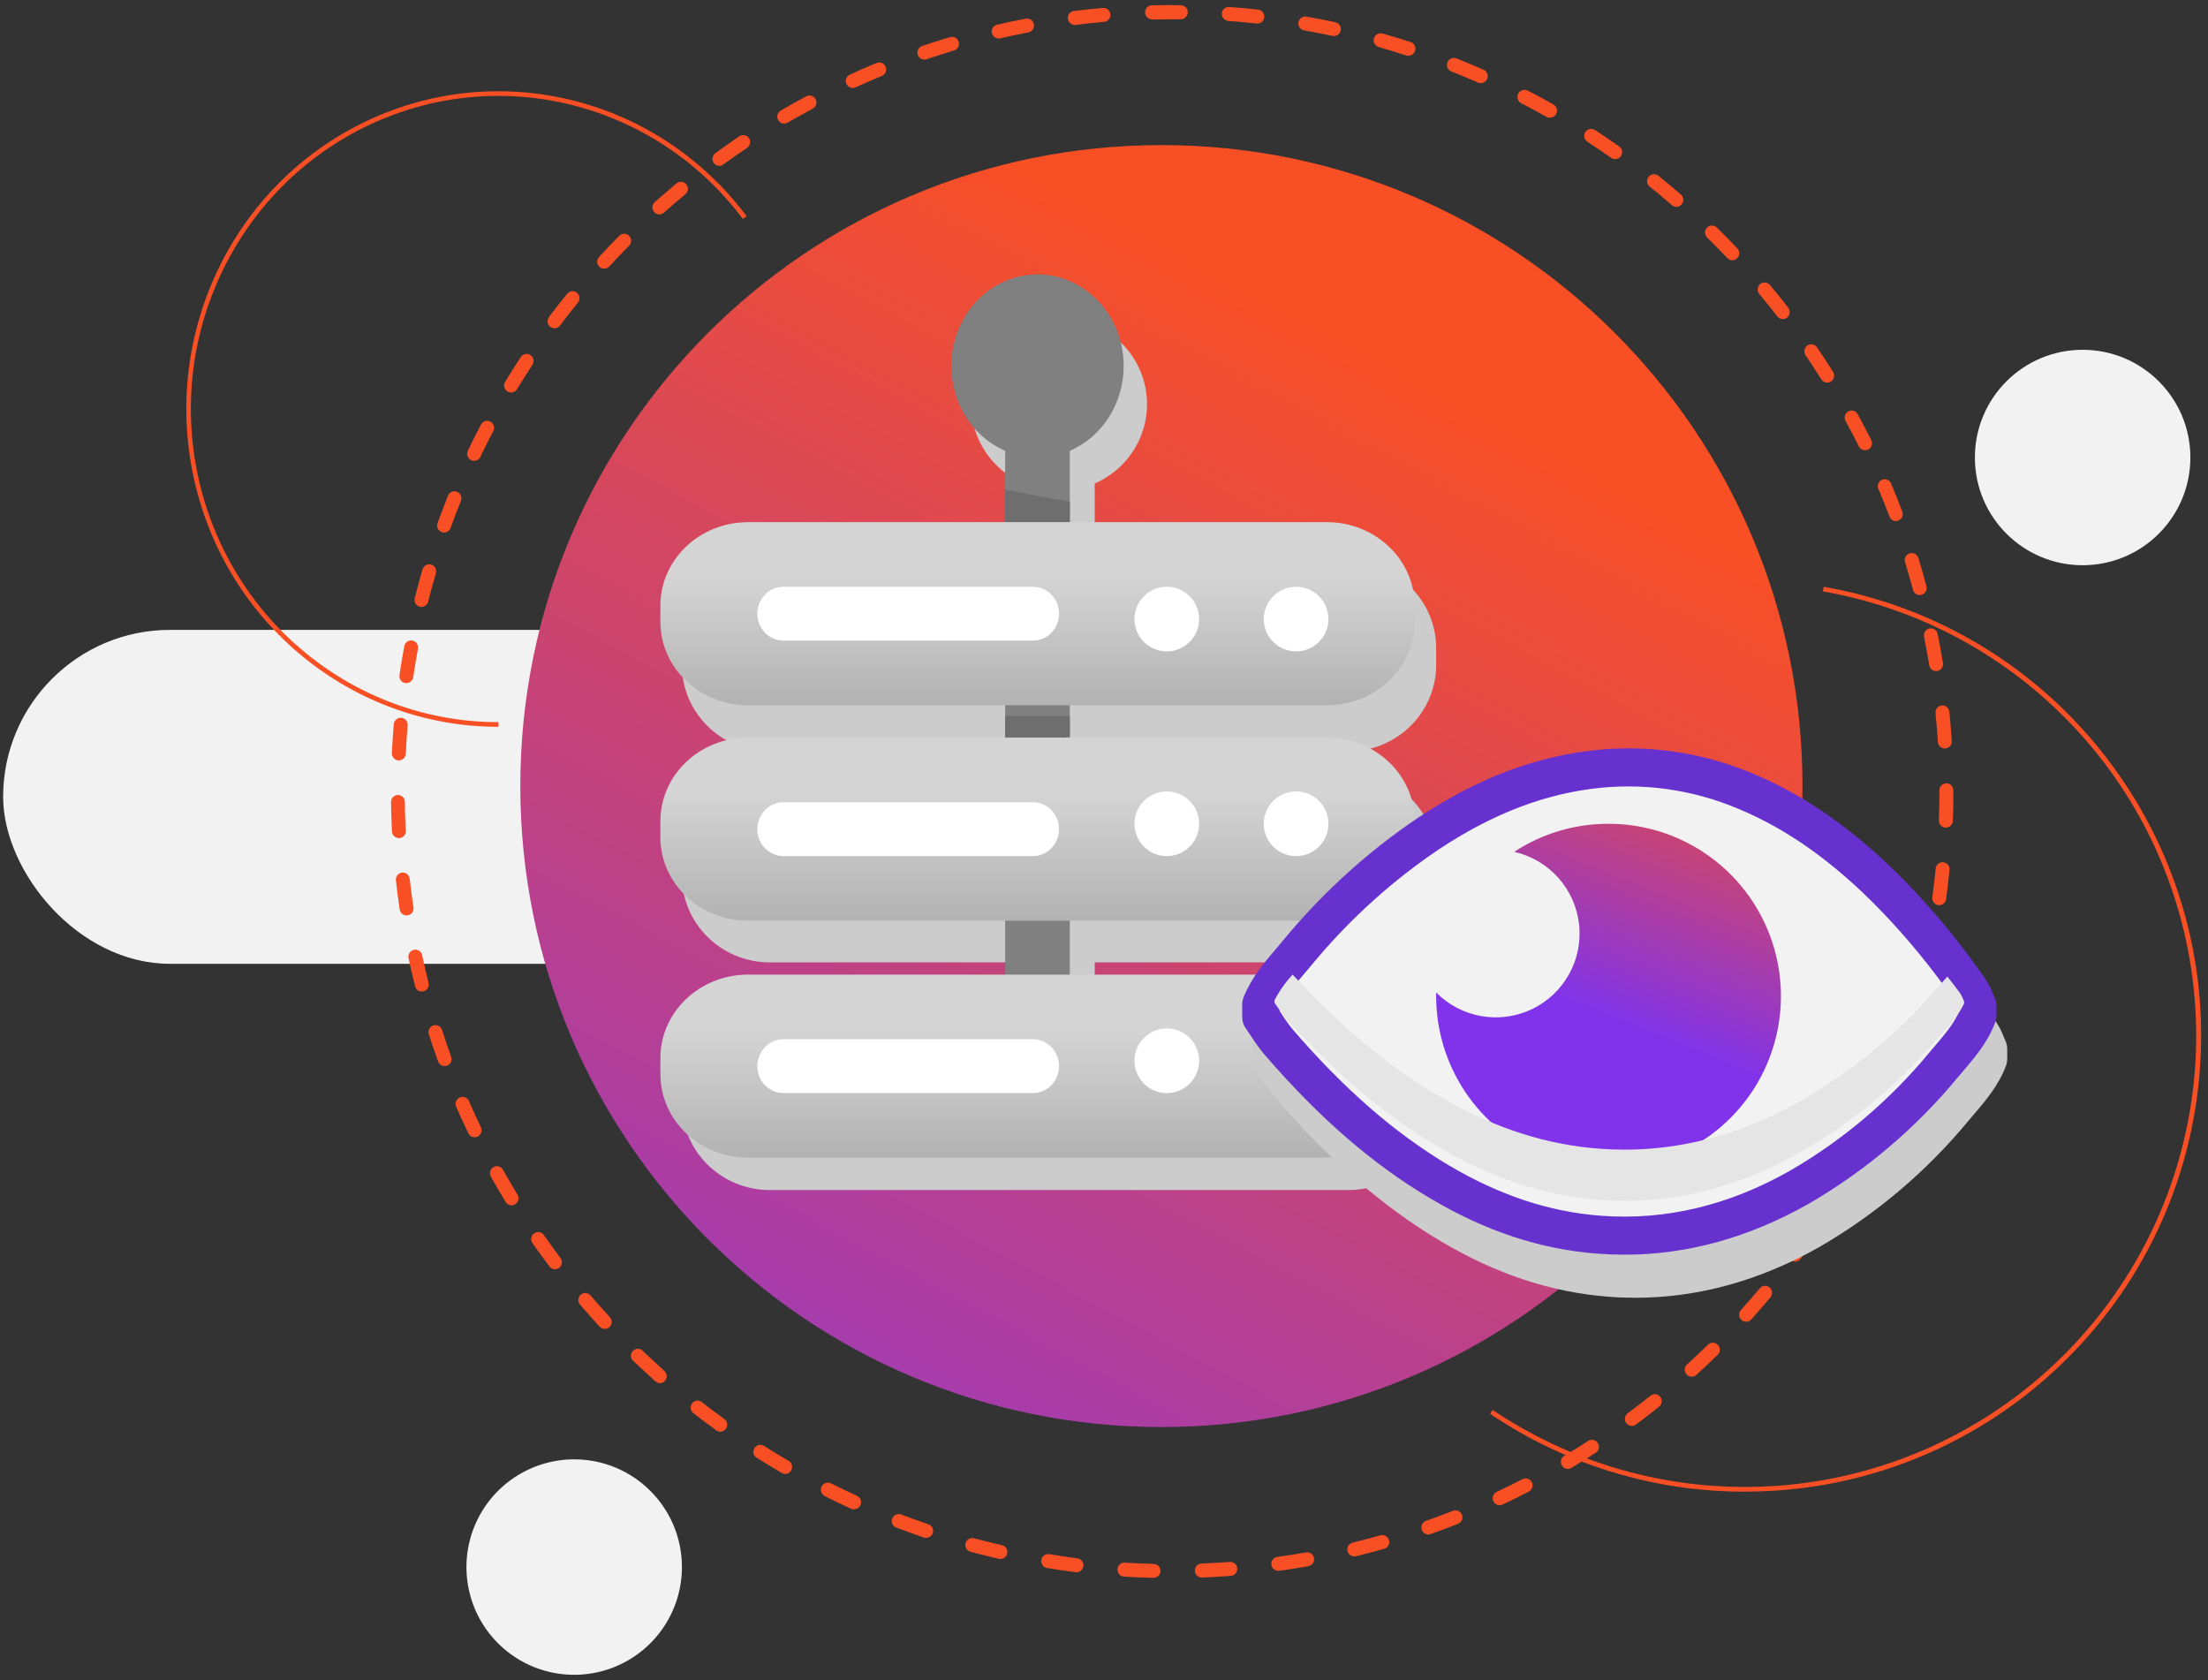 <svg width="205" height="156" viewBox="0 0 205 156" fill="none" xmlns="http://www.w3.org/2000/svg">
<rect x="0" y="0" width="205" height="156" fill="#333333" stroke="none"/>
<rect x="0.291" y="58.475" width="127.046" height="31.002" rx="15.501" fill="#F2F2F2"/>
<path fill-rule="evenodd" clip-rule="evenodd" d="M203.364 42.473C203.364 47.997 198.885 52.474 193.361 52.474C187.836 52.474 183.357 47.997 183.357 42.473C183.357 36.95 187.836 32.473 193.361 32.473C198.885 32.473 203.364 36.95 203.364 42.473Z" fill="#F2F2F2"/>
<path fill-rule="evenodd" clip-rule="evenodd" d="M63.313 145.461C63.322 149.507 60.889 153.16 57.152 154.714C53.414 156.268 49.109 155.418 46.243 152.559C43.378 149.7 42.519 145.397 44.066 141.658C45.613 137.919 49.262 135.48 53.31 135.48C58.827 135.48 63.303 139.945 63.313 145.461Z" fill="#F2F2F2"/>
<path fill-rule="evenodd" clip-rule="evenodd" d="M107.83 132.48C140.703 132.48 167.351 105.839 167.351 72.976C167.351 40.112 140.703 13.471 107.83 13.471C74.957 13.471 48.308 40.112 48.308 72.976C48.308 105.839 74.957 132.48 107.83 132.48Z" fill="url(#paint0_linear)"/>
<path fill-rule="evenodd" clip-rule="evenodd" d="M107.067 146.481C106.169 146.461 105.256 146.422 104.358 146.367C104.002 146.345 103.731 146.037 103.753 145.679C103.774 145.321 104.08 145.048 104.436 145.07C105.318 145.125 106.216 145.16 107.099 145.184C107.454 145.184 107.743 145.474 107.743 145.832C107.743 146.191 107.454 146.481 107.099 146.481H107.067ZM111.545 146.453C111.207 146.434 110.941 146.155 110.934 145.814C110.928 145.473 111.184 145.184 111.522 145.152C112.408 145.121 113.302 145.07 114.184 145.003C114.414 144.986 114.636 145.094 114.766 145.286C114.895 145.479 114.913 145.726 114.812 145.935C114.712 146.144 114.508 146.283 114.278 146.3C113.38 146.367 112.47 146.418 111.573 146.453H111.545ZM99.939 145.954H99.861C98.967 145.844 98.061 145.714 97.175 145.561C96.842 145.484 96.626 145.16 96.681 144.821C96.736 144.482 97.042 144.243 97.382 144.276C98.252 144.421 99.138 144.547 100.017 144.669C100.358 144.707 100.61 145.008 100.589 145.353C100.569 145.698 100.282 145.966 99.939 145.962V145.954ZM118.701 145.828C118.354 145.841 118.06 145.574 118.036 145.225C118.012 144.877 118.266 144.572 118.611 144.535C119.49 144.413 120.372 144.276 121.243 144.122C121.471 144.078 121.705 144.162 121.855 144.34C122.006 144.519 122.049 144.765 121.968 144.985C121.887 145.204 121.695 145.363 121.465 145.4C120.579 145.557 119.681 145.699 118.787 145.824L118.701 145.828ZM92.884 144.712C92.836 144.718 92.788 144.718 92.74 144.712C91.861 144.512 90.975 144.291 90.105 144.06C89.761 143.966 89.557 143.61 89.65 143.264C89.743 142.917 90.096 142.712 90.44 142.806C91.291 143.034 92.162 143.25 93.025 143.446C93.345 143.519 93.56 143.822 93.524 144.15C93.488 144.479 93.212 144.728 92.884 144.728V144.712ZM125.74 144.492C125.442 144.495 125.181 144.289 125.112 143.997C125.028 143.647 125.241 143.296 125.588 143.211C126.443 143.006 127.31 142.778 128.164 142.534C128.507 142.437 128.864 142.637 128.961 142.983C129.058 143.328 128.859 143.687 128.516 143.784C127.645 144.032 126.763 144.264 125.892 144.476C125.837 144.489 125.781 144.494 125.725 144.492H125.74ZM85.982 142.766C85.913 142.767 85.844 142.757 85.779 142.735C84.92 142.444 84.057 142.137 83.214 141.815C82.881 141.688 82.713 141.313 82.839 140.978C82.965 140.642 83.338 140.473 83.671 140.6C84.498 140.915 85.346 141.218 86.189 141.501C86.492 141.599 86.678 141.906 86.626 142.223C86.575 142.54 86.301 142.771 85.982 142.766ZM132.611 142.452C132.296 142.452 132.027 142.224 131.975 141.911C131.923 141.598 132.103 141.293 132.4 141.19C133.228 140.899 134.067 140.585 134.895 140.258C135.11 140.171 135.354 140.206 135.536 140.351C135.718 140.495 135.809 140.727 135.774 140.957C135.739 141.188 135.584 141.382 135.367 141.465C134.524 141.799 133.669 142.118 132.826 142.416C132.752 142.444 132.674 142.456 132.596 142.452H132.611ZM79.298 140.129C79.207 140.128 79.116 140.108 79.033 140.07C78.213 139.696 77.385 139.303 76.577 138.891C76.254 138.73 76.121 138.336 76.281 138.01C76.44 137.684 76.832 137.551 77.155 137.711C77.936 138.104 78.76 138.497 79.564 138.863C79.844 138.987 79.998 139.292 79.934 139.593C79.87 139.894 79.604 140.108 79.298 140.105V140.129ZM139.24 139.736C138.936 139.738 138.672 139.526 138.606 139.228C138.54 138.929 138.691 138.625 138.967 138.497C139.748 138.128 140.56 137.731 141.352 137.318C141.557 137.212 141.803 137.224 141.997 137.35C142.19 137.476 142.303 137.696 142.291 137.928C142.28 138.16 142.147 138.368 141.942 138.474C141.137 138.891 140.318 139.295 139.513 139.673C139.423 139.715 139.324 139.735 139.224 139.732L139.24 139.736ZM72.915 136.835C72.803 136.835 72.692 136.805 72.595 136.748C71.814 136.292 71.034 135.817 70.253 135.333C69.951 135.142 69.86 134.741 70.05 134.437C70.24 134.133 70.638 134.042 70.94 134.233C71.689 134.708 72.459 135.176 73.224 135.62C73.475 135.769 73.596 136.068 73.52 136.352C73.445 136.635 73.191 136.832 72.9 136.835H72.915ZM145.561 136.367C145.271 136.364 145.019 136.167 144.943 135.886C144.867 135.605 144.985 135.307 145.233 135.156C145.99 134.704 146.751 134.229 147.489 133.745C147.787 133.579 148.162 133.674 148.346 133.962C148.531 134.249 148.464 134.632 148.192 134.838C147.438 135.329 146.662 135.813 145.892 136.273C145.787 136.335 145.667 136.366 145.545 136.363L145.561 136.367ZM66.895 132.912C66.756 132.914 66.619 132.872 66.505 132.79C65.771 132.259 65.041 131.709 64.334 131.155C64.087 130.928 64.053 130.548 64.257 130.281C64.46 130.013 64.833 129.947 65.115 130.129C65.81 130.671 66.528 131.214 67.251 131.736C67.538 131.948 67.603 132.353 67.395 132.645C67.275 132.81 67.083 132.908 66.88 132.908L66.895 132.912ZM151.506 132.377C151.302 132.375 151.11 132.278 150.987 132.114C150.777 131.823 150.838 131.417 151.124 131.202C151.83 130.679 152.541 130.129 153.236 129.571C153.416 129.426 153.659 129.389 153.873 129.474C154.087 129.558 154.241 129.751 154.275 129.981C154.31 130.21 154.22 130.44 154.04 130.585C153.333 131.155 152.611 131.713 151.889 132.248C151.779 132.331 151.645 132.377 151.506 132.377ZM61.289 128.407C61.133 128.407 60.982 128.35 60.864 128.246C60.188 127.645 59.517 127.027 58.861 126.398C58.651 126.255 58.544 126.001 58.589 125.749C58.633 125.498 58.819 125.296 59.065 125.233C59.311 125.171 59.57 125.259 59.728 125.459C60.372 126.072 61.032 126.681 61.68 127.271C61.877 127.445 61.95 127.722 61.864 127.971C61.779 128.221 61.551 128.393 61.289 128.407ZM157.062 127.802C156.796 127.802 156.557 127.637 156.461 127.387C156.365 127.137 156.432 126.854 156.628 126.674C157.28 126.076 157.936 125.459 158.58 124.838C158.835 124.587 159.243 124.592 159.492 124.848C159.741 125.104 159.737 125.515 159.482 125.766C158.838 126.398 158.171 127.027 157.507 127.637C157.381 127.748 157.218 127.807 157.05 127.802H157.062ZM56.148 123.372C55.968 123.373 55.797 123.297 55.675 123.163C55.062 122.499 54.453 121.815 53.868 121.127C53.707 120.953 53.653 120.704 53.728 120.479C53.803 120.253 53.995 120.087 54.228 120.046C54.461 120.005 54.697 120.096 54.844 120.282C55.422 120.954 56.015 121.626 56.62 122.279C56.796 122.468 56.844 122.744 56.741 122.982C56.639 123.22 56.405 123.373 56.148 123.372ZM162.114 122.704C161.954 122.704 161.801 122.644 161.684 122.534C161.42 122.295 161.399 121.885 161.637 121.619C162.235 120.954 162.808 120.274 163.39 119.598C163.538 119.421 163.769 119.336 163.995 119.376C164.222 119.416 164.41 119.575 164.489 119.793C164.568 120.01 164.526 120.254 164.378 120.432C163.804 121.119 163.207 121.811 162.594 122.491C162.471 122.627 162.296 122.705 162.114 122.704ZM51.529 117.833C51.328 117.835 51.138 117.74 51.018 117.578C50.471 116.854 49.933 116.115 49.417 115.377C49.234 115.083 49.311 114.696 49.592 114.496C49.874 114.296 50.262 114.353 50.475 114.626C50.983 115.353 51.51 116.08 52.037 116.792C52.252 117.078 52.196 117.486 51.912 117.704C51.801 117.786 51.667 117.831 51.529 117.833ZM166.65 117.106C166.51 117.109 166.372 117.065 166.26 116.98C166.122 116.878 166.03 116.725 166.004 116.555C165.979 116.384 166.021 116.211 166.123 116.072C166.65 115.353 167.169 114.618 167.685 113.883C167.885 113.586 168.286 113.51 168.58 113.712C168.875 113.914 168.951 114.318 168.75 114.614C168.243 115.365 167.712 116.115 167.189 116.843C167.069 117.019 166.87 117.124 166.658 117.122L166.65 117.106ZM47.5 111.902C47.275 111.9 47.066 111.783 46.946 111.591C46.477 110.805 46.017 110.019 45.576 109.233C45.401 108.92 45.511 108.524 45.822 108.348C46.132 108.172 46.525 108.283 46.7 108.596C47.133 109.382 47.586 110.141 48.047 110.903C48.138 111.049 48.166 111.226 48.127 111.394C48.087 111.561 47.982 111.706 47.836 111.796C47.736 111.862 47.62 111.899 47.5 111.902ZM170.628 111.116C170.513 111.114 170.4 111.083 170.3 111.025C170.153 110.937 170.046 110.793 170.005 110.626C169.963 110.458 169.989 110.281 170.078 110.133C170.527 109.37 170.972 108.584 171.397 107.798C171.569 107.483 171.961 107.368 172.274 107.54C172.586 107.713 172.701 108.108 172.529 108.423C172.096 109.209 171.643 110.019 171.186 110.781C171.072 110.984 170.859 111.11 170.628 111.112V111.116ZM44.069 105.577C43.821 105.579 43.594 105.436 43.487 105.211C43.097 104.402 42.706 103.572 42.355 102.735C42.286 102.578 42.282 102.399 42.344 102.239C42.407 102.079 42.53 101.95 42.687 101.882C43.013 101.739 43.394 101.888 43.538 102.216C43.893 103.034 44.268 103.851 44.647 104.645C44.743 104.846 44.731 105.083 44.613 105.272C44.496 105.461 44.29 105.576 44.069 105.577ZM173.986 104.728C173.893 104.728 173.801 104.708 173.716 104.669C173.561 104.596 173.44 104.464 173.381 104.302C173.323 104.14 173.331 103.961 173.404 103.804C173.794 102.994 174.146 102.165 174.485 101.347C174.543 101.093 174.747 100.897 175.002 100.851C175.258 100.804 175.516 100.916 175.659 101.135C175.801 101.354 175.8 101.637 175.656 101.855C175.309 102.688 174.938 103.529 174.552 104.355C174.449 104.577 174.23 104.722 173.986 104.728ZM41.281 98.965C41.011 98.967 40.769 98.797 40.676 98.541C40.368 97.692 40.071 96.823 39.794 95.958C39.724 95.63 39.913 95.301 40.231 95.199C40.55 95.097 40.893 95.256 41.024 95.565C41.297 96.418 41.586 97.271 41.886 98.101C41.959 98.3 41.931 98.522 41.81 98.696C41.69 98.87 41.492 98.974 41.281 98.973V98.965ZM176.695 98.057C176.622 98.057 176.549 98.044 176.48 98.018C176.147 97.898 175.972 97.529 176.09 97.193C176.383 96.351 176.664 95.495 176.925 94.638C177.033 94.295 177.397 94.105 177.737 94.213C178.078 94.322 178.267 94.688 178.159 95.031C177.89 95.903 177.605 96.78 177.308 97.633C177.206 97.882 176.963 98.043 176.695 98.038V98.057ZM39.165 92.055C38.871 92.055 38.614 91.855 38.541 91.568C38.318 90.687 38.107 89.791 37.92 88.906C37.871 88.567 38.093 88.247 38.426 88.175C38.76 88.103 39.092 88.305 39.185 88.635C39.368 89.5 39.575 90.38 39.79 91.245C39.876 91.591 39.669 91.943 39.325 92.031C39.273 92.045 39.219 92.053 39.165 92.055ZM178.721 91.104C178.67 91.105 178.618 91.098 178.569 91.084C178.402 91.044 178.257 90.939 178.168 90.791C178.079 90.643 178.051 90.466 178.093 90.298C178.299 89.437 178.483 88.557 178.666 87.68C178.736 87.328 179.076 87.1 179.426 87.171C179.775 87.242 180.001 87.584 179.931 87.936C179.756 88.832 179.541 89.728 179.35 90.601C179.281 90.895 179.021 91.103 178.721 91.104ZM37.748 84.984C37.429 84.985 37.156 84.751 37.108 84.433C36.975 83.541 36.858 82.629 36.757 81.725C36.731 81.495 36.829 81.268 37.014 81.13C37.199 80.993 37.444 80.965 37.654 81.058C37.865 81.15 38.011 81.349 38.037 81.579C38.139 82.468 38.256 83.36 38.385 84.237C38.411 84.408 38.369 84.583 38.267 84.722C38.165 84.862 38.012 84.954 37.842 84.98L37.748 84.984ZM180.045 84.028H179.959C179.606 83.98 179.358 83.653 179.404 83.297C179.525 82.417 179.631 81.52 179.717 80.632C179.752 80.275 180.069 80.015 180.423 80.05C180.778 80.086 181.037 80.405 181.001 80.762C180.911 81.662 180.806 82.574 180.685 83.474C180.637 83.793 180.365 84.028 180.045 84.028ZM37.034 77.806C36.691 77.804 36.408 77.534 36.39 77.189C36.347 76.281 36.316 75.361 36.304 74.461C36.302 74.288 36.368 74.122 36.488 73.999C36.608 73.875 36.773 73.805 36.944 73.804C37.298 73.802 37.588 74.088 37.592 74.445C37.592 75.329 37.631 76.23 37.678 77.126C37.686 77.298 37.627 77.466 37.512 77.594C37.397 77.722 37.236 77.798 37.065 77.806H37.034ZM180.661 76.831H180.638C180.467 76.825 180.306 76.751 180.189 76.624C180.073 76.499 180.011 76.331 180.017 76.159C180.048 75.275 180.064 74.37 180.064 73.478V73.321C180.09 72.981 180.372 72.719 180.71 72.719C181.049 72.719 181.33 72.981 181.356 73.321V73.474C181.356 74.386 181.356 75.306 181.306 76.206C181.293 76.555 181.008 76.831 180.661 76.831ZM37.03 70.593H36.999C36.642 70.576 36.366 70.272 36.382 69.913C36.425 69.013 36.487 68.093 36.561 67.189C36.614 66.85 36.917 66.61 37.257 66.639C37.596 66.668 37.855 66.956 37.85 67.299C37.776 68.191 37.713 69.091 37.674 69.976C37.656 70.321 37.373 70.591 37.03 70.593ZM180.564 69.484C180.223 69.485 179.94 69.218 179.92 68.875C179.865 67.987 179.791 67.087 179.701 66.202C179.678 65.971 179.779 65.745 179.966 65.61C180.154 65.474 180.398 65.45 180.609 65.545C180.819 65.64 180.962 65.841 180.985 66.073C181.075 66.973 181.149 67.888 181.208 68.793C181.23 69.15 180.962 69.459 180.607 69.484H180.564ZM37.725 63.415H37.631C37.462 63.391 37.309 63.3 37.208 63.162C37.106 63.024 37.063 62.85 37.089 62.68C37.217 61.784 37.37 60.88 37.537 59.984C37.603 59.632 37.938 59.4 38.287 59.465C38.638 59.53 38.87 59.87 38.806 60.223C38.642 61.1 38.494 61.992 38.365 62.869C38.313 63.184 38.042 63.416 37.725 63.415ZM179.756 62.299C179.439 62.299 179.169 62.067 179.119 61.752C178.975 60.876 178.815 59.988 178.635 59.115C178.564 58.763 178.79 58.42 179.139 58.348C179.488 58.277 179.829 58.504 179.9 58.855C180.08 59.744 180.248 60.648 180.392 61.544C180.42 61.714 180.38 61.888 180.28 62.027C180.18 62.166 180.03 62.26 179.861 62.287L179.756 62.299ZM39.13 56.344C39.076 56.343 39.022 56.335 38.97 56.32C38.805 56.278 38.663 56.172 38.575 56.024C38.488 55.877 38.463 55.7 38.506 55.534C38.724 54.657 38.962 53.773 39.216 52.9C39.269 52.663 39.448 52.475 39.682 52.413C39.915 52.35 40.163 52.423 40.327 52.602C40.489 52.782 40.54 53.037 40.458 53.266C40.208 54.123 39.97 54.992 39.755 55.852C39.683 56.141 39.426 56.344 39.13 56.344ZM178.241 55.247C177.949 55.248 177.692 55.051 177.616 54.767C177.386 53.907 177.136 53.038 176.874 52.189C176.767 51.846 176.955 51.48 177.296 51.371C177.637 51.263 178 51.453 178.108 51.796C178.374 52.661 178.627 53.545 178.862 54.422C178.912 54.616 178.871 54.823 178.75 54.983C178.628 55.143 178.441 55.237 178.241 55.239V55.247ZM41.231 49.437C41.156 49.437 41.082 49.424 41.012 49.398C40.851 49.34 40.719 49.22 40.646 49.065C40.573 48.909 40.564 48.731 40.622 48.569C40.93 47.708 41.258 46.851 41.598 46.01C41.732 45.678 42.109 45.518 42.439 45.654C42.769 45.79 42.927 46.169 42.792 46.501C42.46 47.322 42.136 48.168 41.836 49.009C41.744 49.266 41.502 49.437 41.231 49.437ZM176.031 48.376C175.764 48.377 175.524 48.211 175.43 47.959C175.114 47.13 174.782 46.297 174.438 45.479C174.306 45.262 174.312 44.988 174.453 44.777C174.594 44.566 174.845 44.458 175.094 44.5C175.343 44.542 175.544 44.726 175.61 44.972C175.961 45.805 176.301 46.654 176.617 47.495C176.678 47.658 176.671 47.84 176.597 47.997C176.524 48.155 176.39 48.276 176.226 48.333C176.165 48.361 176.099 48.378 176.031 48.384V48.376ZM44.014 42.786C43.794 42.783 43.59 42.667 43.472 42.479C43.355 42.291 43.34 42.056 43.432 41.855C43.823 41.041 44.233 40.22 44.658 39.41C44.825 39.093 45.216 38.972 45.531 39.141C45.846 39.309 45.965 39.702 45.798 40.019C45.384 40.805 44.978 41.619 44.596 42.417C44.489 42.643 44.263 42.786 44.014 42.786ZM173.158 41.792C172.913 41.794 172.689 41.655 172.58 41.434C172.19 40.648 171.768 39.838 171.346 39.076C171.175 38.761 171.29 38.366 171.602 38.193C171.915 38.021 172.307 38.136 172.479 38.451C172.908 39.237 173.33 40.05 173.736 40.864C173.892 41.186 173.763 41.574 173.447 41.737C173.356 41.778 173.257 41.797 173.158 41.792ZM47.45 36.442C47.331 36.442 47.214 36.408 47.114 36.344C46.967 36.255 46.861 36.111 46.821 35.943C46.781 35.775 46.809 35.598 46.899 35.452C47.372 34.665 47.864 33.879 48.359 33.144C48.556 32.846 48.957 32.765 49.253 32.963C49.55 33.162 49.63 33.565 49.433 33.864C48.949 34.602 48.465 35.365 48 36.132C47.882 36.326 47.672 36.444 47.446 36.442H47.45ZM169.644 35.518C169.423 35.519 169.216 35.405 169.098 35.216C168.625 34.465 168.133 33.71 167.638 32.979C167.436 32.684 167.51 32.28 167.804 32.077C168.097 31.874 168.498 31.949 168.7 32.244C169.207 32.991 169.707 33.757 170.191 34.52C170.318 34.72 170.327 34.975 170.213 35.183C170.099 35.391 169.881 35.52 169.644 35.518ZM51.482 30.475C51.342 30.475 51.205 30.43 51.092 30.345C50.808 30.128 50.752 29.72 50.967 29.433C51.51 28.706 52.076 27.987 52.646 27.287C52.788 27.097 53.022 27 53.256 27.035C53.49 27.071 53.686 27.233 53.767 27.456C53.847 27.681 53.799 27.931 53.641 28.109C53.087 28.797 52.529 29.504 51.994 30.22C51.871 30.379 51.683 30.474 51.482 30.475ZM165.526 29.626C165.326 29.625 165.137 29.533 165.014 29.375C164.475 28.679 163.909 27.975 163.339 27.291C163.229 27.159 163.175 26.989 163.189 26.817C163.204 26.645 163.286 26.486 163.417 26.375C163.691 26.148 164.096 26.183 164.327 26.454C164.909 27.154 165.498 27.865 166.033 28.576C166.25 28.86 166.2 29.267 165.92 29.488C165.807 29.577 165.668 29.625 165.526 29.626ZM56.089 24.945C55.927 24.945 55.77 24.884 55.652 24.771C55.391 24.528 55.376 24.118 55.617 23.856C56.23 23.187 56.862 22.527 57.495 21.89C57.747 21.636 58.156 21.636 58.408 21.89C58.66 22.144 58.66 22.556 58.408 22.81C57.787 23.435 57.167 24.088 56.562 24.74C56.439 24.871 56.268 24.945 56.089 24.945ZM160.837 24.158C160.661 24.159 160.493 24.086 160.372 23.958C159.763 23.317 159.131 22.676 158.498 22.051C158.333 21.89 158.266 21.652 158.322 21.427C158.379 21.202 158.55 21.025 158.771 20.961C158.993 20.898 159.231 20.958 159.396 21.12C160.044 21.753 160.685 22.405 161.305 23.062C161.55 23.321 161.539 23.731 161.282 23.977C161.165 24.096 161.007 24.164 160.841 24.166L160.837 24.158ZM61.215 19.905C61.03 19.906 60.853 19.826 60.731 19.685C60.494 19.416 60.519 19.004 60.786 18.765C61.461 18.164 62.156 17.586 62.847 16.996C63.124 16.799 63.506 16.852 63.721 17.116C63.937 17.38 63.913 17.767 63.667 18.003C62.987 18.565 62.304 19.151 61.641 19.74C61.524 19.846 61.372 19.905 61.215 19.905ZM155.641 19.202C155.486 19.202 155.336 19.146 155.219 19.044C154.548 18.463 153.857 17.865 153.166 17.334C152.886 17.111 152.84 16.702 153.062 16.421C153.284 16.139 153.691 16.093 153.97 16.316C154.673 16.878 155.375 17.464 156.062 18.058C156.265 18.236 156.337 18.522 156.244 18.776C156.15 19.03 155.91 19.2 155.641 19.202ZM66.806 15.4C66.524 15.404 66.272 15.224 66.183 14.954C66.094 14.685 66.188 14.389 66.415 14.221C67.141 13.694 67.891 13.172 68.641 12.649C68.832 12.52 69.078 12.503 69.285 12.606C69.492 12.709 69.629 12.915 69.644 13.146C69.659 13.378 69.551 13.601 69.359 13.73C68.621 14.225 67.887 14.736 67.173 15.255C67.068 15.34 66.94 15.391 66.806 15.4ZM149.96 14.775C149.829 14.774 149.701 14.733 149.593 14.658C148.871 14.147 148.126 13.643 147.38 13.16C147.186 13.034 147.073 12.814 147.085 12.582C147.096 12.35 147.229 12.142 147.434 12.036C147.639 11.93 147.885 11.941 148.079 12.067C148.836 12.562 149.597 13.073 150.331 13.592C150.565 13.757 150.663 14.056 150.573 14.328C150.482 14.601 150.226 14.781 149.941 14.772L149.96 14.775ZM72.81 11.477C72.519 11.475 72.265 11.278 72.189 10.994C72.114 10.711 72.235 10.412 72.486 10.263C73.267 9.811 74.047 9.363 74.856 8.942C75.006 8.86 75.183 8.843 75.346 8.893C75.51 8.943 75.647 9.057 75.726 9.209C75.893 9.527 75.775 9.92 75.461 10.09C74.68 10.507 73.899 10.943 73.118 11.387C73.025 11.443 72.919 11.474 72.81 11.477ZM143.901 10.935C143.792 10.937 143.684 10.908 143.589 10.852C142.808 10.416 142.028 9.988 141.247 9.587C140.923 9.423 140.793 9.026 140.956 8.7C141.119 8.375 141.513 8.244 141.836 8.408C142.617 8.801 143.441 9.257 144.229 9.701C144.486 9.845 144.612 10.146 144.538 10.431C144.464 10.717 144.207 10.916 143.913 10.915L143.901 10.935ZM79.169 8.164C78.867 8.163 78.606 7.95 78.543 7.652C78.479 7.355 78.629 7.052 78.904 6.926C79.72 6.552 80.555 6.187 81.387 5.845C81.6 5.757 81.844 5.79 82.026 5.933C82.208 6.075 82.301 6.304 82.27 6.534C82.239 6.764 82.088 6.96 81.875 7.048C81.059 7.386 80.239 7.739 79.439 8.109C79.354 8.146 79.262 8.165 79.169 8.164ZM137.475 7.716C137.387 7.715 137.299 7.696 137.218 7.661C136.406 7.307 135.578 6.961 134.751 6.635C134.536 6.55 134.382 6.356 134.348 6.126C134.314 5.896 134.404 5.666 134.584 5.521C134.765 5.376 135.008 5.339 135.223 5.424C136.062 5.754 136.909 6.108 137.733 6.47C138.017 6.59 138.176 6.896 138.113 7.199C138.051 7.503 137.783 7.719 137.475 7.716ZM85.83 5.534C85.511 5.539 85.237 5.308 85.185 4.991C85.133 4.674 85.319 4.367 85.623 4.268C86.478 3.978 87.348 3.698 88.207 3.443C88.428 3.377 88.668 3.435 88.835 3.595C89.002 3.754 89.072 3.992 89.018 4.218C88.965 4.443 88.795 4.623 88.574 4.689C87.731 4.941 86.876 5.216 86.037 5.499C85.97 5.522 85.9 5.534 85.83 5.534ZM130.757 5.18C130.691 5.179 130.625 5.169 130.562 5.149C129.726 4.878 128.867 4.622 128.008 4.363C127.787 4.3 127.615 4.123 127.558 3.899C127.5 3.674 127.567 3.436 127.731 3.274C127.896 3.112 128.134 3.05 128.356 3.113C129.23 3.357 130.101 3.62 130.956 3.899C131.265 3.992 131.457 4.301 131.407 4.621C131.357 4.942 131.079 5.176 130.757 5.169V5.18ZM92.724 3.573C92.395 3.575 92.118 3.326 92.081 2.997C92.043 2.668 92.259 2.364 92.58 2.291C93.45 2.091 94.344 1.898 95.234 1.729C95.585 1.662 95.923 1.893 95.99 2.246C96.057 2.599 95.827 2.939 95.476 3.007C94.602 3.176 93.724 3.36 92.869 3.557C92.821 3.568 92.773 3.573 92.724 3.573ZM123.835 3.329C123.79 3.335 123.744 3.335 123.698 3.329C122.836 3.144 121.957 2.975 121.083 2.822C120.853 2.785 120.661 2.626 120.58 2.407C120.499 2.187 120.542 1.941 120.692 1.762C120.843 1.584 121.077 1.5 121.305 1.544C122.191 1.698 123.089 1.871 123.968 2.059C124.296 2.123 124.521 2.429 124.487 2.763C124.452 3.098 124.169 3.35 123.835 3.345V3.329ZM99.779 2.319C99.443 2.31 99.17 2.045 99.149 1.708C99.127 1.371 99.365 1.073 99.697 1.022C100.595 0.912 101.5 0.813 102.394 0.735C102.624 0.714 102.847 0.819 102.979 1.009C103.111 1.198 103.133 1.445 103.035 1.655C102.938 1.865 102.737 2.008 102.508 2.028C101.629 2.107 100.739 2.201 99.857 2.311L99.779 2.319ZM116.761 2.185H116.691C115.812 2.087 114.918 2.008 114.036 1.941C113.681 1.914 113.414 1.603 113.439 1.246C113.451 1.074 113.53 0.914 113.66 0.802C113.79 0.689 113.959 0.634 114.13 0.648C115.028 0.711 115.937 0.794 116.831 0.892C117.161 0.942 117.4 1.237 117.382 1.573C117.363 1.908 117.095 2.175 116.761 2.189V2.185ZM106.923 1.792C106.585 1.771 106.32 1.492 106.314 1.151C106.309 0.81 106.566 0.522 106.903 0.491C107.805 0.467 108.715 0.46 109.636 0.491C109.992 0.491 110.28 0.781 110.28 1.14C110.28 1.498 109.992 1.788 109.636 1.788C108.75 1.788 107.86 1.788 106.974 1.812L106.923 1.792Z" fill="#F94F24"/>
<g style="mix-blend-mode:multiply">
<path fill-rule="evenodd" clip-rule="evenodd" d="M125.193 69.754C129.69 69.754 133.337 66.16 133.339 61.727V60.171C133.337 55.736 129.691 52.142 125.193 52.139H101.638V44.89C105.166 43.347 107.118 39.581 106.319 35.858C105.519 32.135 102.186 29.472 98.326 29.472C94.466 29.472 91.133 32.135 90.334 35.858C89.534 39.581 91.486 43.347 95.014 44.89V52.151H71.46C66.962 52.153 63.316 55.748 63.313 60.182V61.738C63.316 66.172 66.962 69.766 71.46 69.766H95.014V71.726H71.46C66.962 71.728 63.316 75.322 63.313 79.757V81.313C63.316 85.747 66.962 89.342 71.46 89.344H95.014V92.868H71.46C66.963 92.87 63.318 96.462 63.313 100.895V102.451C63.316 106.885 66.962 110.478 71.46 110.478H125.193C129.69 110.478 133.337 106.885 133.339 102.451V100.895C133.337 96.46 129.691 92.866 125.193 92.864H101.638V89.34H125.193C129.691 89.338 133.337 85.743 133.339 81.309V79.753C133.334 75.32 129.689 71.728 125.193 71.726H101.638V69.75L125.193 69.754Z" fill="#CCCCCC"/>
</g>
<rect x="93.324" y="60.475" width="6.002" height="36.003" fill="#808080"/>
<path fill-rule="evenodd" clip-rule="evenodd" d="M99.326 68.364L93.324 69.475V66.475H99.326V68.364Z" fill="#6E6E6E"/>
<rect x="93.324" y="36.473" width="6.002" height="17.001" fill="#808080"/>
<path fill-rule="evenodd" clip-rule="evenodd" d="M99.326 46.583L93.324 45.474V48.474H99.326V46.583Z" fill="#6E6E6E"/>
<path fill-rule="evenodd" clip-rule="evenodd" d="M131.338 57.727C131.336 62.007 127.689 65.475 123.192 65.475H69.459C64.961 65.475 61.315 62.007 61.313 57.727V56.225C61.313 51.944 64.96 48.474 69.459 48.474H123.192C127.691 48.474 131.338 51.944 131.338 56.225V57.727Z" fill="url(#paint1_linear)"/>
<path fill-rule="evenodd" clip-rule="evenodd" d="M111.331 57.474C111.331 58.688 110.599 59.782 109.477 60.246C108.355 60.711 107.064 60.453 106.206 59.594C105.348 58.735 105.093 57.444 105.559 56.323C106.024 55.202 107.12 54.472 108.334 54.474C109.13 54.474 109.893 54.79 110.455 55.353C111.017 55.916 111.332 56.679 111.331 57.474Z" fill="white"/>
<path fill-rule="evenodd" clip-rule="evenodd" d="M123.335 57.474C123.335 59.131 121.992 60.475 120.334 60.475C118.677 60.475 117.333 59.131 117.333 57.474C117.333 55.817 118.677 54.474 120.334 54.474C121.13 54.473 121.894 54.789 122.457 55.352C123.021 55.914 123.336 56.678 123.335 57.474Z" fill="white"/>
<path fill-rule="evenodd" clip-rule="evenodd" d="M95.809 59.472H72.64C71.342 59.419 70.316 58.316 70.316 56.974C70.316 55.632 71.342 54.53 72.64 54.476H95.809C96.696 54.44 97.531 54.908 97.986 55.696C98.44 56.483 98.44 57.465 97.986 58.253C97.531 59.041 96.696 59.509 95.809 59.472Z" fill="white"/>
<path fill-rule="evenodd" clip-rule="evenodd" d="M131.338 77.732C131.336 82.01 127.689 85.476 123.192 85.476H69.459C64.961 85.476 61.315 82.01 61.313 77.732V76.231C61.311 74.175 62.168 72.202 63.696 70.747C65.224 69.293 67.297 68.475 69.459 68.475H123.192C127.689 68.475 131.336 71.942 131.338 76.22V77.732Z" fill="url(#paint2_linear)"/>
<path fill-rule="evenodd" clip-rule="evenodd" d="M111.331 76.471C111.333 77.686 110.602 78.781 109.48 79.247C108.359 79.712 107.067 79.456 106.208 78.597C105.349 77.739 105.092 76.447 105.558 75.326C106.024 74.204 107.12 73.474 108.334 73.476C109.988 73.478 111.329 74.818 111.331 76.471Z" fill="white"/>
<path fill-rule="evenodd" clip-rule="evenodd" d="M123.335 76.471C123.337 77.685 122.607 78.781 121.486 79.246C120.364 79.712 119.073 79.457 118.214 78.599C117.354 77.741 117.097 76.45 117.561 75.329C118.025 74.207 119.12 73.476 120.334 73.476C121.99 73.476 123.333 74.816 123.335 76.471Z" fill="white"/>
<path fill-rule="evenodd" clip-rule="evenodd" d="M95.809 79.474H72.64C71.342 79.421 70.316 78.318 70.316 76.976C70.316 75.634 71.342 74.531 72.64 74.478H95.809C96.696 74.441 97.531 74.909 97.986 75.697C98.44 76.485 98.44 77.466 97.986 78.254C97.531 79.043 96.696 79.51 95.809 79.474Z" fill="white"/>
<path fill-rule="evenodd" clip-rule="evenodd" d="M131.338 99.727C131.336 104.007 127.69 107.476 123.192 107.478H69.459C64.961 107.476 61.315 104.007 61.313 99.727V98.225C61.315 93.945 64.961 90.477 69.459 90.477H123.192C127.689 90.477 131.336 93.945 131.338 98.225V99.727Z" fill="url(#paint3_linear)"/>
<path fill-rule="evenodd" clip-rule="evenodd" d="M111.331 98.477C111.331 99.691 110.599 100.785 109.477 101.249C108.355 101.714 107.064 101.456 106.206 100.597C105.348 99.738 105.093 98.447 105.559 97.326C106.024 96.205 107.12 95.475 108.334 95.477C109.99 95.48 111.331 96.822 111.331 98.477Z" fill="white"/>
<path fill-rule="evenodd" clip-rule="evenodd" d="M123.335 98.477C123.335 100.134 121.992 101.477 120.334 101.477C118.677 101.477 117.333 100.134 117.333 98.477C117.333 96.82 118.677 95.477 120.334 95.477C121.13 95.477 121.893 95.793 122.456 96.356C123.019 96.918 123.335 97.682 123.335 98.477Z" fill="white"/>
<path fill-rule="evenodd" clip-rule="evenodd" d="M95.905 101.477H72.737C71.4 101.477 70.316 100.358 70.316 98.977C70.316 97.596 71.4 96.477 72.737 96.477H95.905C97.242 96.477 98.326 97.596 98.326 98.977C98.326 100.358 97.242 101.477 95.905 101.477Z" fill="white"/>
<path fill-rule="evenodd" clip-rule="evenodd" d="M104.328 33.965C104.331 37.403 102.384 40.505 99.393 41.824C96.403 43.142 92.96 42.417 90.669 39.986C88.379 37.556 87.693 33.899 88.931 30.722C90.169 27.544 93.088 25.472 96.326 25.472C100.742 25.472 104.324 29.273 104.328 33.965Z" fill="#808080"/>
<g style="mix-blend-mode:multiply">
<path fill-rule="evenodd" clip-rule="evenodd" d="M186.192 96.62C186.13 96.49 186.076 96.356 186.021 96.226C185.846 95.757 185.618 95.309 185.34 94.893C183.143 91.717 180.694 88.728 178.019 85.957C173.433 81.237 168.79 77.936 163.829 75.856C158.911 73.759 153.533 73.029 148.246 73.74C142.635 74.491 137.244 76.709 131.773 80.528C127.431 83.572 123.514 87.199 120.129 91.31C119.92 91.565 119.707 91.813 119.494 92.065C118.364 93.39 117.196 94.759 116.464 96.58C116.378 96.793 116.334 97.019 116.333 97.249V98.429C116.334 98.797 116.447 99.156 116.658 99.456C116.824 99.688 116.979 99.927 117.138 100.164C117.528 100.773 117.955 101.357 118.415 101.914C123.407 107.704 128.418 112.054 133.735 115.212C138.901 118.28 144.005 119.972 149.333 120.381C150.173 120.448 151.02 120.479 151.852 120.479C157.657 120.479 163.415 118.886 168.929 115.759C174.201 112.71 178.896 108.73 182.794 104.006C182.961 103.806 183.131 103.613 183.301 103.412C184.361 102.17 185.561 100.761 186.246 98.94C186.32 98.739 186.358 98.526 186.358 98.311V97.387C186.359 97.122 186.302 96.86 186.192 96.62Z" fill="#CCCCCC"/>
</g>
<path fill-rule="evenodd" clip-rule="evenodd" d="M183.357 94.287C182.683 96.053 181.377 97.399 180.184 98.785C176.397 103.304 171.829 107.108 166.697 110.018C160.874 113.278 154.649 114.893 147.949 114.387C142.573 113.998 137.623 112.212 132.988 109.508C127.22 106.146 122.371 101.699 117.993 96.711C117.374 96.002 116.882 95.181 116.333 94.415V93.248C117.089 91.396 118.484 89.987 119.74 88.501C123.047 84.553 126.875 81.07 131.117 78.147C135.927 74.855 141.123 72.489 146.951 71.727C151.976 71.055 157.09 71.736 161.763 73.699C167.052 75.878 171.507 79.279 175.483 83.306C178.1 85.981 180.496 88.862 182.648 91.921C182.923 92.382 183.157 92.867 183.349 93.368L183.357 94.287Z" fill="#F2F2F2"/>
<path fill-rule="evenodd" clip-rule="evenodd" d="M150.854 116.479C150.018 116.479 149.17 116.447 148.331 116.384C143.002 115.991 137.882 114.284 132.731 111.216C127.414 108.069 122.403 103.707 117.41 97.914C116.95 97.36 116.524 96.777 116.137 96.167C115.979 95.927 115.82 95.691 115.657 95.459C115.445 95.159 115.331 94.799 115.332 94.429V93.249C115.332 93.02 115.375 92.793 115.46 92.58C116.191 90.759 117.36 89.386 118.49 88.061C118.703 87.813 118.916 87.561 119.125 87.31C122.512 83.2 126.429 79.572 130.769 76.525C136.241 72.71 141.632 70.487 147.247 69.74C152.533 69.028 157.91 69.757 162.827 71.852C167.788 73.937 172.432 77.241 177.018 81.953C179.693 84.725 182.141 87.714 184.34 90.889C184.615 91.306 184.844 91.753 185.021 92.222C185.075 92.356 185.129 92.49 185.191 92.616C185.3 92.854 185.356 93.112 185.358 93.375V94.303C185.354 94.52 185.312 94.734 185.234 94.936C184.553 96.761 183.349 98.165 182.289 99.408L181.782 100.002C177.885 104.726 173.191 108.706 167.92 111.755C162.402 114.886 156.666 116.479 150.854 116.479ZM118.815 93.874L119.02 94.181C119.329 94.668 119.666 95.135 120.03 95.581C124.771 101.088 129.5 105.198 134.488 108.168C139.19 110.956 143.803 112.494 148.594 112.86C154.6 113.324 160.525 111.912 166.225 108.663C171.139 105.816 175.514 102.1 179.143 97.689C179.317 97.481 179.495 97.273 179.673 97.068C180.551 96.034 181.391 95.058 181.875 93.941V93.756L181.805 93.587C181.724 93.364 181.623 93.15 181.503 92.946C179.413 89.924 177.083 87.08 174.537 84.442C170.281 80.073 166.024 77.024 161.488 75.125C157.137 73.264 152.376 72.614 147.696 73.241C142.638 73.917 137.747 75.943 132.735 79.435C128.654 82.303 124.97 85.715 121.783 89.579C121.567 89.847 121.342 90.11 121.118 90.366C120.208 91.436 119.341 92.451 118.796 93.607L118.815 93.874Z" fill="#6731CF"/>
<path fill-rule="evenodd" clip-rule="evenodd" d="M149.332 76.476C146.225 76.471 143.184 77.376 140.585 79.081C143.819 79.81 146.235 82.507 146.606 85.8C146.976 89.093 145.219 92.259 142.228 93.688C139.237 95.117 135.669 94.494 133.339 92.138C133.339 92.249 133.339 92.361 133.339 92.477C133.339 98.949 137.239 104.783 143.22 107.26C149.202 109.736 156.086 108.367 160.663 103.789C165.241 99.212 166.609 92.329 164.13 86.35C161.652 80.371 155.814 76.474 149.34 76.476H149.332Z" fill="url(#paint4_linear)"/>
<g style="mix-blend-mode:multiply">
<path fill-rule="evenodd" clip-rule="evenodd" d="M181.979 92.194C181.587 91.667 181.194 91.159 180.801 90.659C180.577 90.917 180.345 91.178 180.106 91.44L179.571 92.042C175.886 96.286 171.445 99.862 166.459 102.602C161.395 105.338 156.143 106.729 150.856 106.729C150.097 106.729 149.324 106.699 148.562 106.646C143.698 106.29 139.016 104.812 134.243 102.121C129.333 99.354 124.67 95.537 120.007 90.477C119.345 91.192 118.783 91.987 118.333 92.842V93.096L118.542 93.392C118.855 93.861 119.198 94.311 119.567 94.741C124.379 100.047 129.179 104.008 134.243 106.87C139.016 109.557 143.698 111.039 148.562 111.391C149.324 111.448 150.097 111.479 150.856 111.479C156.143 111.479 161.395 110.088 166.459 107.347C171.452 104.603 175.897 101.019 179.583 96.765L180.117 96.166C181.013 95.173 181.866 94.229 182.357 93.153V92.975C182.333 92.922 182.309 92.869 182.29 92.816C182.206 92.6 182.102 92.392 181.979 92.194Z" fill="#E5E5E5"/>
</g>
<path fill-rule="evenodd" clip-rule="evenodd" d="M46.282 67.475C32.684 67.474 20.915 57.852 17.982 44.338C15.049 30.823 21.74 17.05 34.072 11.219C46.404 5.388 61.061 9.067 69.316 20.065L68.974 20.329C60.841 9.492 46.4 5.867 34.249 11.613C22.098 17.359 15.505 30.93 18.396 44.246C21.287 57.562 32.884 67.041 46.282 67.041V67.475Z" fill="#F94F24"/>
<path fill-rule="evenodd" clip-rule="evenodd" d="M162.007 138.48C153.571 138.493 145.327 135.973 138.341 131.247L138.58 130.889C152.747 140.434 171.291 140.426 185.449 130.87C199.608 121.314 206.545 104.123 202.982 87.422C199.419 70.721 186.07 57.854 169.244 54.902L169.318 54.474C190.957 58.255 206.107 77.952 204.203 99.827C202.299 121.702 183.974 138.487 162.007 138.476V138.48Z" fill="#F94F24"/>
<defs>
<linearGradient id="paint0_linear" x1="124.457" y1="204.96" x2="196.995" y2="69.307" gradientUnits="userSpaceOnUse">
<stop stop-color="#8033EB"/>
<stop offset="1" stop-color="#F94F24"/>
</linearGradient>
<linearGradient id="paint1_linear" x1="120.289" y1="65.197" x2="120.289" y2="53.56" gradientUnits="userSpaceOnUse">
<stop stop-color="#B3B3B3"/>
<stop offset="1" stop-color="#D4D4D4"/>
</linearGradient>
<linearGradient id="paint2_linear" x1="120.286" y1="85.199" x2="120.286" y2="73.563" gradientUnits="userSpaceOnUse">
<stop stop-color="#B3B3B3"/>
<stop offset="1" stop-color="#D4D4D4"/>
</linearGradient>
<linearGradient id="paint3_linear" x1="120.289" y1="107.208" x2="120.289" y2="95.571" gradientUnits="userSpaceOnUse">
<stop stop-color="#B3B3B3"/>
<stop offset="1" stop-color="#D4D4D4"/>
</linearGradient>
<linearGradient id="paint4_linear" x1="163.343" y1="100.431" x2="174.973" y2="71.826" gradientUnits="userSpaceOnUse">
<stop stop-color="#8033EB"/>
<stop offset="1" stop-color="#F94F24"/>
</linearGradient>
</defs>
</svg>
